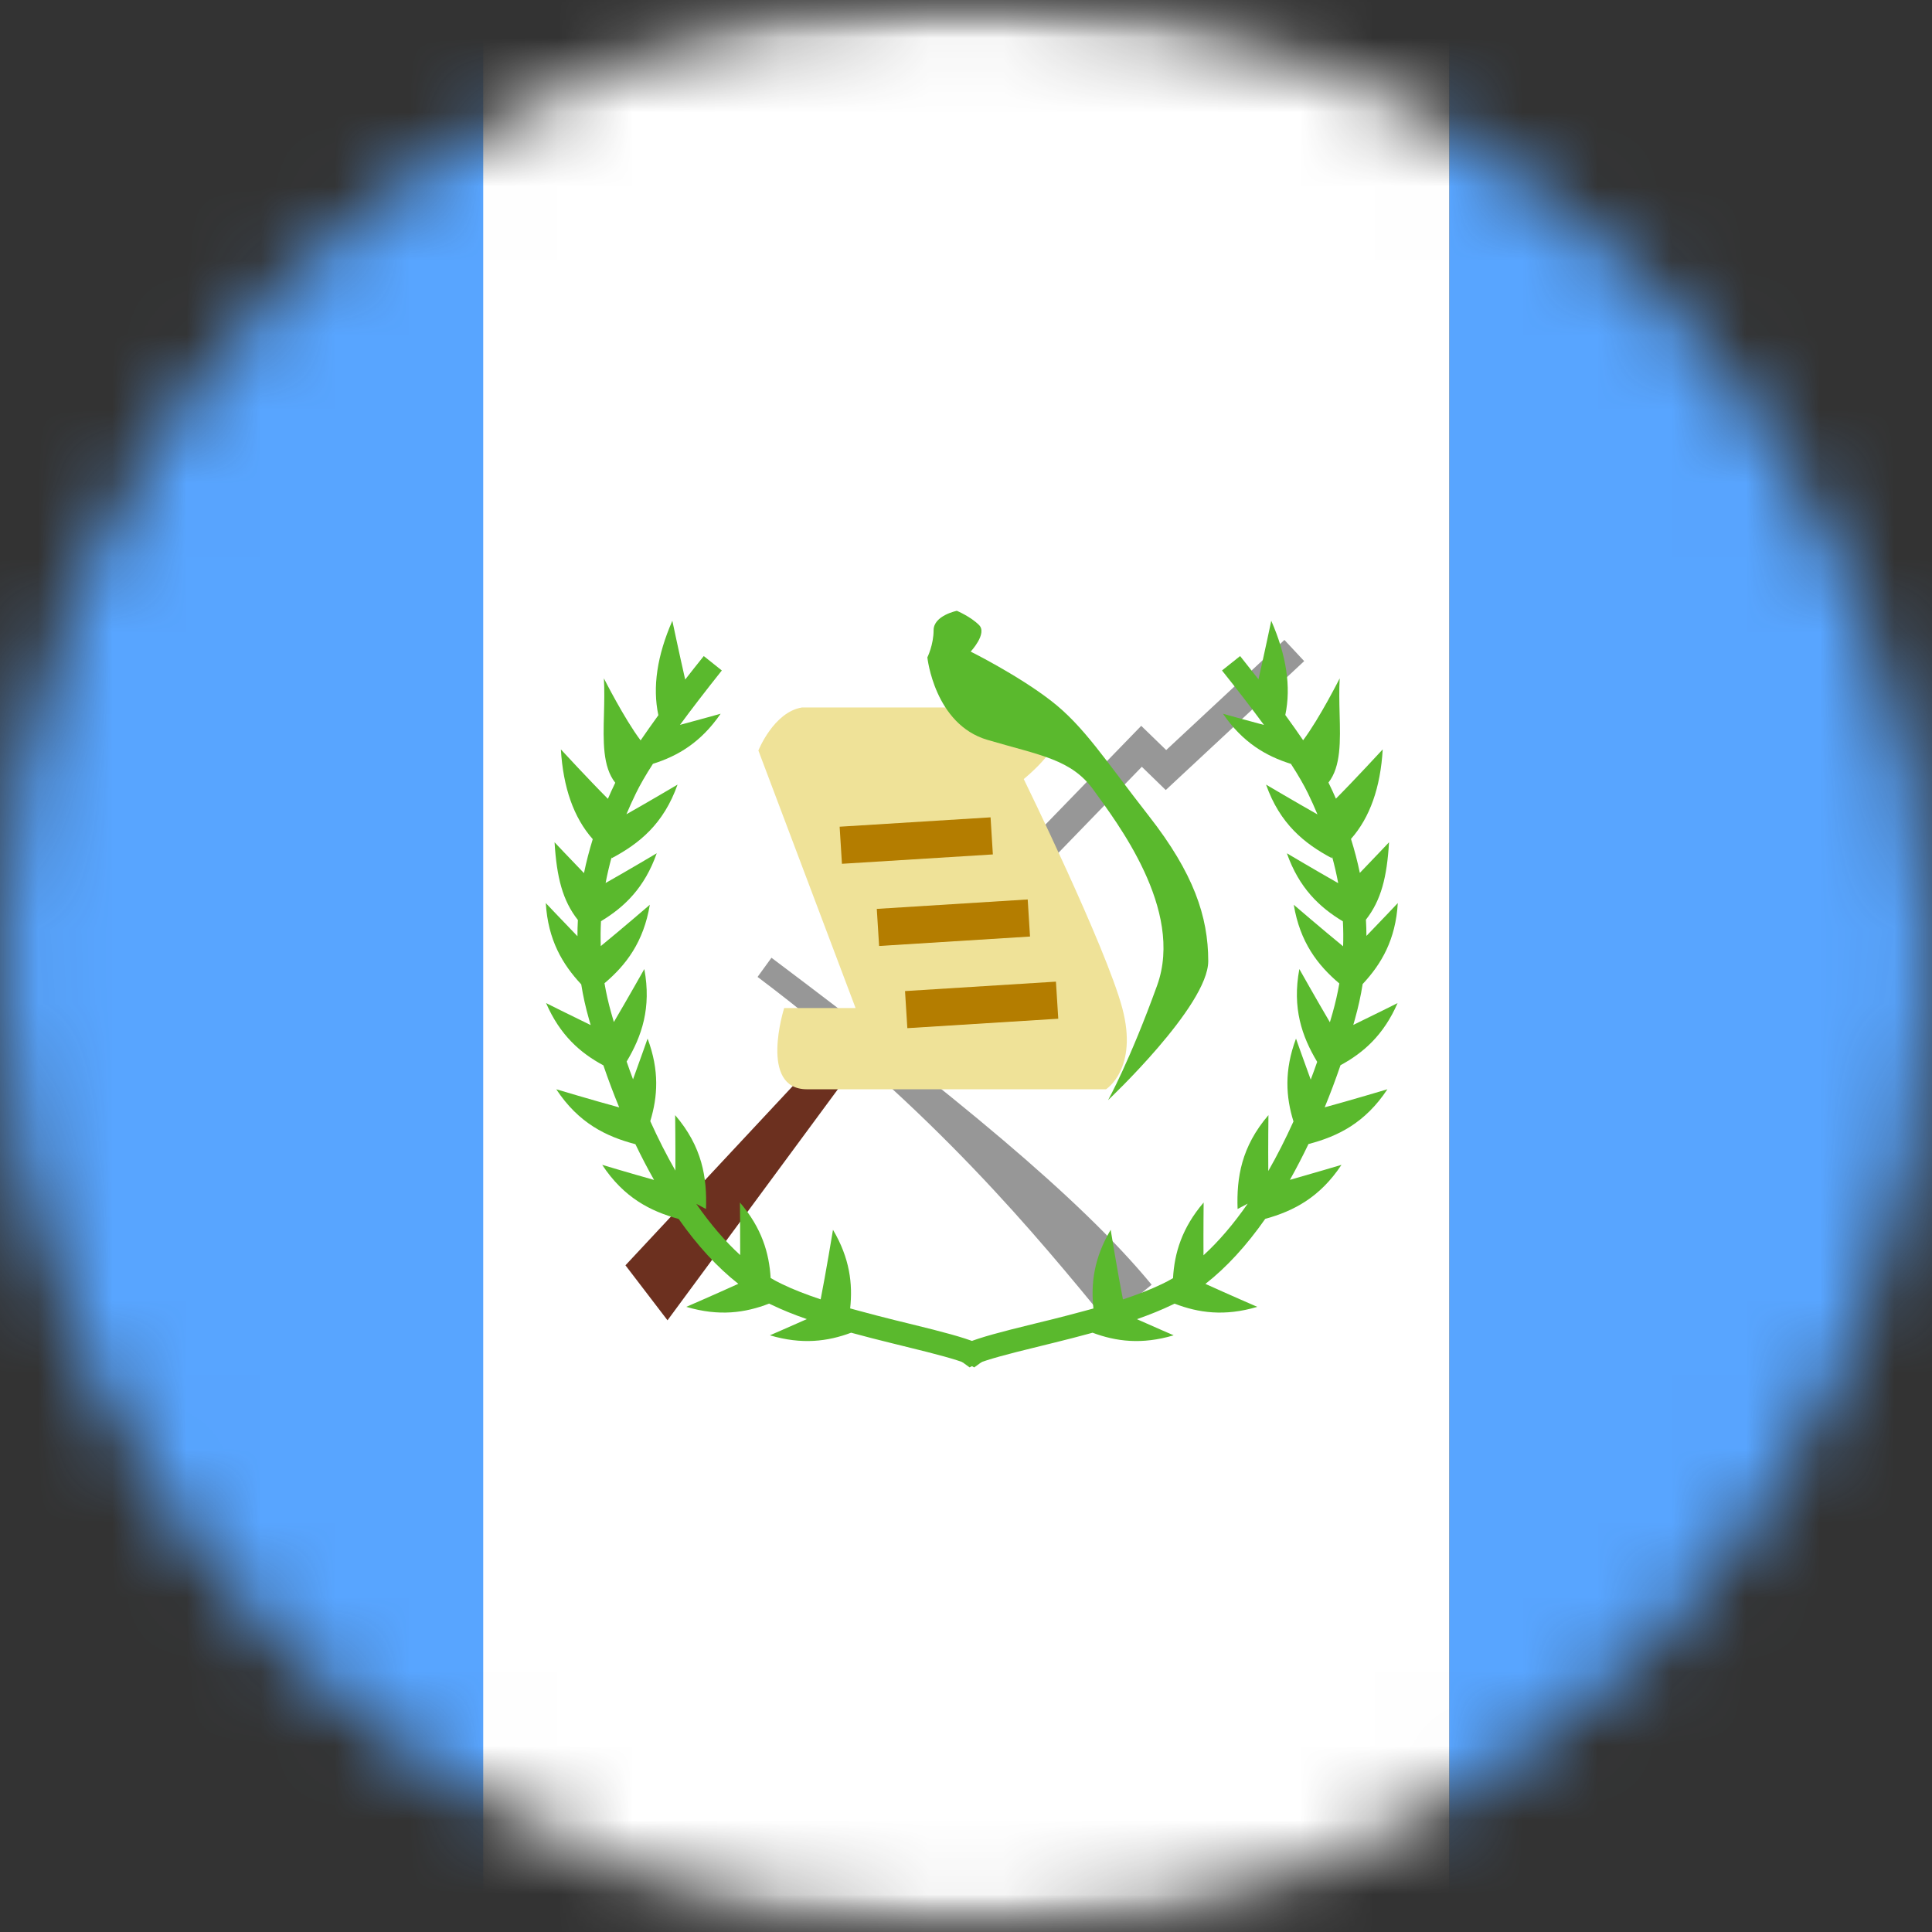 <svg width="26" height="26" viewBox="0 0 26 26" fill="none" xmlns="http://www.w3.org/2000/svg">
<rect x="0" y="0" width="26" height="26" fill="#333333" stroke="none"/>
<mask id="mask0_1_11726" style="mask-type:alpha" maskUnits="userSpaceOnUse" x="0" y="0" width="26" height="26">
<circle cx="13" cy="13" r="13" fill="#634848"/>
</mask>
<g mask="url(#mask0_1_11726)">
<mask id="mask1_1_11726" style="mask-type:alpha" maskUnits="userSpaceOnUse" x="-5" y="0" width="36" height="26">
<rect x="-4.333" width="34.667" height="26" fill="white"/>
</mask>
<g mask="url(#mask1_1_11726)">
<path fill-rule="evenodd" clip-rule="evenodd" d="M19.503 0H30.336V26H19.503V0Z" fill="#58A5FF"/>
<path fill-rule="evenodd" clip-rule="evenodd" d="M-4.331 0H8.669V26H-4.331V0Z" fill="#58A5FF"/>
<path fill-rule="evenodd" clip-rule="evenodd" d="M6.503 0H19.503V26H6.503V0Z" fill="white"/>
<path fill-rule="evenodd" clip-rule="evenodd" d="M8.417 17.028L8.983 17.768L11.549 14.288V13.672L8.417 17.028Z" fill="#6C301F"/>
<path d="M10.195 13.147L10.382 12.889C12.813 14.716 14.535 16.119 15.498 17.289L14.897 17.784C13.982 16.673 12.58 14.941 10.195 13.147Z" fill="#979797"/>
<path d="M14.105 11.62L13.825 11.348L15.358 9.768L15.694 10.094L17.285 8.612L17.551 8.897L15.688 10.632L15.366 10.319L14.105 11.62Z" fill="#979797"/>
<path fill-rule="evenodd" clip-rule="evenodd" d="M9.221 9.145C9.14 8.79 9.048 8.354 9.048 8.354C8.844 8.821 8.779 9.245 8.86 9.625C8.772 9.746 8.693 9.859 8.621 9.964C8.401 9.672 8.127 9.129 8.127 9.129C8.136 9.288 8.132 9.45 8.128 9.607C8.118 9.976 8.109 10.318 8.28 10.534L8.277 10.54C8.243 10.61 8.211 10.68 8.181 10.75C7.941 10.511 7.548 10.085 7.548 10.085C7.579 10.598 7.72 11.003 7.977 11.293C7.93 11.446 7.89 11.598 7.859 11.75C7.658 11.542 7.463 11.335 7.463 11.335C7.492 11.808 7.571 12.119 7.777 12.381C7.773 12.454 7.771 12.526 7.771 12.599C7.559 12.38 7.345 12.153 7.345 12.153C7.375 12.649 7.568 12.975 7.822 13.247C7.847 13.405 7.882 13.561 7.926 13.715L7.949 13.795C7.661 13.656 7.349 13.499 7.349 13.499C7.536 13.931 7.809 14.17 8.12 14.337C8.187 14.533 8.258 14.721 8.333 14.903C7.994 14.811 7.486 14.659 7.486 14.659C7.786 15.114 8.155 15.294 8.551 15.398C8.632 15.566 8.715 15.726 8.802 15.879C8.481 15.789 8.104 15.676 8.104 15.676C8.395 16.117 8.75 16.299 9.133 16.404C9.385 16.763 9.655 17.057 9.936 17.277C9.626 17.418 9.236 17.587 9.236 17.587C9.677 17.718 10.029 17.668 10.351 17.543C10.363 17.55 10.376 17.556 10.388 17.561C10.527 17.628 10.682 17.691 10.858 17.752C10.604 17.865 10.361 17.97 10.361 17.97C10.792 18.098 11.139 18.053 11.454 17.935L11.488 17.944C11.643 17.986 11.8 18.027 12.008 18.078C11.871 18.044 12.377 18.169 12.48 18.195C12.81 18.279 12.998 18.338 13.088 18.389C13.096 18.393 13.102 18.397 13.106 18.4C13.11 18.402 13.112 18.403 13.111 18.402L13.363 18.219C13.334 18.179 13.293 18.147 13.241 18.117C13.117 18.048 12.916 17.985 12.557 17.893C12.455 17.867 11.964 17.746 12.075 17.774C11.874 17.724 11.72 17.684 11.57 17.643C11.526 17.631 11.483 17.62 11.441 17.608C11.477 17.276 11.436 16.933 11.21 16.55C11.21 16.55 11.111 17.148 11.044 17.486C10.844 17.419 10.671 17.352 10.523 17.28C10.472 17.256 10.421 17.229 10.371 17.199C10.351 16.861 10.251 16.526 9.958 16.183C9.958 16.183 9.962 16.561 9.961 16.89C9.757 16.704 9.559 16.472 9.37 16.201L9.501 16.27C9.516 15.848 9.451 15.433 9.086 15.007C9.086 15.007 9.091 15.416 9.089 15.753C8.971 15.547 8.858 15.325 8.751 15.088C8.851 14.76 8.876 14.406 8.715 13.977C8.715 13.977 8.619 14.25 8.519 14.525C8.489 14.447 8.461 14.367 8.433 14.286C8.637 13.944 8.768 13.564 8.671 13.041C8.671 13.041 8.438 13.454 8.261 13.754C8.249 13.713 8.237 13.671 8.225 13.63C8.188 13.499 8.158 13.366 8.135 13.232C8.426 12.986 8.661 12.678 8.745 12.176C8.745 12.176 8.356 12.511 8.085 12.732C8.081 12.621 8.082 12.51 8.088 12.397C8.403 12.207 8.675 11.947 8.838 11.483C8.838 11.483 8.451 11.713 8.15 11.883C8.172 11.768 8.199 11.652 8.231 11.535L8.231 11.55C8.604 11.352 8.931 11.088 9.118 10.559C9.118 10.559 8.731 10.788 8.43 10.958C8.469 10.864 8.512 10.771 8.558 10.676C8.612 10.565 8.688 10.432 8.787 10.279C9.122 10.174 9.433 9.991 9.698 9.605C9.698 9.605 9.428 9.681 9.151 9.755C9.311 9.537 9.499 9.293 9.714 9.023L9.471 8.829C9.383 8.938 9.3 9.044 9.221 9.145Z" fill="#5AB92D"/>
<path fill-rule="evenodd" clip-rule="evenodd" d="M16.936 9.142C17.017 8.788 17.108 8.354 17.108 8.354C17.312 8.819 17.377 9.243 17.297 9.622C17.385 9.743 17.465 9.856 17.537 9.962C17.757 9.669 18.029 9.129 18.029 9.129C18.02 9.288 18.024 9.45 18.028 9.607V9.607V9.607V9.607V9.607V9.607V9.607V9.607V9.607V9.607V9.607V9.607V9.607V9.607V9.607V9.607V9.607V9.607C18.038 9.974 18.047 10.316 17.878 10.531L17.882 10.54C17.916 10.609 17.948 10.678 17.978 10.748C18.218 10.508 18.608 10.085 18.608 10.085C18.578 10.596 18.437 11 18.181 11.29C18.229 11.443 18.269 11.596 18.3 11.747C18.5 11.54 18.693 11.335 18.693 11.335C18.665 11.805 18.586 12.116 18.382 12.377C18.386 12.45 18.389 12.523 18.389 12.595C18.599 12.378 18.811 12.153 18.811 12.153C18.782 12.646 18.591 12.972 18.338 13.243C18.313 13.402 18.278 13.559 18.234 13.715L18.212 13.793C18.498 13.655 18.808 13.499 18.808 13.499C18.621 13.929 18.349 14.168 18.04 14.335C17.973 14.531 17.902 14.72 17.827 14.902C18.166 14.81 18.671 14.659 18.671 14.659C18.371 15.113 18.004 15.293 17.609 15.396C17.528 15.565 17.445 15.725 17.359 15.878C17.678 15.788 18.053 15.676 18.053 15.676C17.762 16.115 17.408 16.298 17.027 16.403C16.775 16.763 16.504 17.058 16.222 17.278C16.532 17.419 16.92 17.587 16.92 17.587C16.48 17.718 16.128 17.668 15.807 17.544C15.795 17.55 15.783 17.556 15.771 17.561C15.632 17.628 15.476 17.691 15.3 17.753C15.553 17.866 15.795 17.97 15.795 17.97C15.365 18.098 15.019 18.053 14.703 17.935L14.671 17.944C14.517 17.986 14.359 18.027 14.152 18.078C14.289 18.044 13.782 18.169 13.679 18.195C13.35 18.279 13.162 18.338 13.072 18.389C13.063 18.393 13.057 18.397 13.053 18.4L13.053 18.4C13.049 18.402 13.048 18.403 13.049 18.402L12.797 18.219C12.826 18.179 12.866 18.147 12.919 18.117C13.043 18.048 13.243 17.985 13.602 17.893C13.704 17.867 14.195 17.746 14.084 17.774C14.286 17.724 14.439 17.684 14.59 17.643C14.632 17.632 14.674 17.62 14.715 17.609C14.679 17.277 14.72 16.933 14.947 16.55C14.947 16.55 15.045 17.15 15.112 17.487C15.314 17.42 15.487 17.352 15.637 17.28C15.687 17.257 15.736 17.23 15.786 17.201C15.805 16.863 15.905 16.526 16.198 16.183C16.198 16.183 16.194 16.564 16.196 16.893C16.401 16.706 16.601 16.472 16.791 16.198L16.655 16.27C16.64 15.848 16.705 15.433 17.07 15.007C17.07 15.007 17.065 15.421 17.068 15.759C17.186 15.553 17.299 15.33 17.407 15.092C17.305 14.763 17.28 14.408 17.441 13.977C17.441 13.977 17.538 14.253 17.639 14.529C17.669 14.451 17.698 14.371 17.726 14.29C17.52 13.946 17.388 13.566 17.486 13.041C17.486 13.041 17.72 13.457 17.897 13.757C17.91 13.715 17.922 13.672 17.934 13.63C17.971 13.499 18.001 13.368 18.024 13.235C17.732 12.988 17.495 12.68 17.411 12.176C17.411 12.176 17.803 12.513 18.075 12.735C18.079 12.624 18.078 12.512 18.072 12.399C17.755 12.209 17.482 11.948 17.318 11.483C17.318 11.483 17.709 11.715 18.009 11.885C17.987 11.766 17.959 11.646 17.926 11.525L17.925 11.55C17.553 11.352 17.225 11.088 17.038 10.559C17.038 10.559 17.429 10.79 17.73 10.96C17.691 10.866 17.648 10.771 17.602 10.676C17.548 10.565 17.472 10.433 17.373 10.28C17.037 10.175 16.724 9.993 16.458 9.605C16.458 9.605 16.73 9.682 17.01 9.756C16.849 9.538 16.661 9.293 16.445 9.023L16.689 8.829C16.775 8.937 16.858 9.042 16.936 9.142Z" fill="#5AB92D"/>
<path fill-rule="evenodd" clip-rule="evenodd" d="M10.206 10.1L11.514 13.566H10.553C10.553 13.566 10.206 14.659 10.86 14.659C11.514 14.659 14.884 14.659 14.884 14.659C14.884 14.659 15.322 14.385 15.103 13.566C14.884 12.746 13.777 10.484 13.777 10.484C13.777 10.484 14.25 10.108 14.25 9.83C14.25 9.552 13.777 9.521 13.777 9.521H10.792C10.411 9.583 10.206 10.1 10.206 10.1Z" fill="#EFE298"/>
<path d="M11.315 11.375L13.346 11.249Z" fill="#C5A042"/>
<path d="M11.315 11.375L13.346 11.249" stroke="#B47D00" stroke-width="0.5"/>
<path d="M11.815 12.481L13.846 12.354Z" fill="#C5A042"/>
<path d="M11.815 12.481L13.846 12.354" stroke="#B47D00" stroke-width="0.5"/>
<path d="M12.195 13.587L14.226 13.46Z" fill="#C5A042"/>
<path d="M12.195 13.587L14.226 13.46" stroke="#B47D00" stroke-width="0.5"/>
<path fill-rule="evenodd" clip-rule="evenodd" d="M12.877 8.22C12.877 8.22 12.564 8.283 12.564 8.481C12.564 8.678 12.48 8.847 12.48 8.847C12.48 8.847 12.575 9.748 13.289 9.957C14.002 10.167 14.42 10.217 14.72 10.636C15.02 11.056 15.941 12.24 15.572 13.262C15.203 14.283 14.912 14.805 14.912 14.805C14.912 14.805 16.26 13.536 16.26 12.934C16.26 12.332 16.061 11.749 15.464 10.985C14.867 10.221 14.589 9.775 14.145 9.431C13.7 9.086 13.063 8.769 13.063 8.769C13.063 8.769 13.29 8.526 13.176 8.412C13.063 8.298 12.877 8.22 12.877 8.22Z" fill="#5AB92D"/>
</g>
</g>
</svg>
